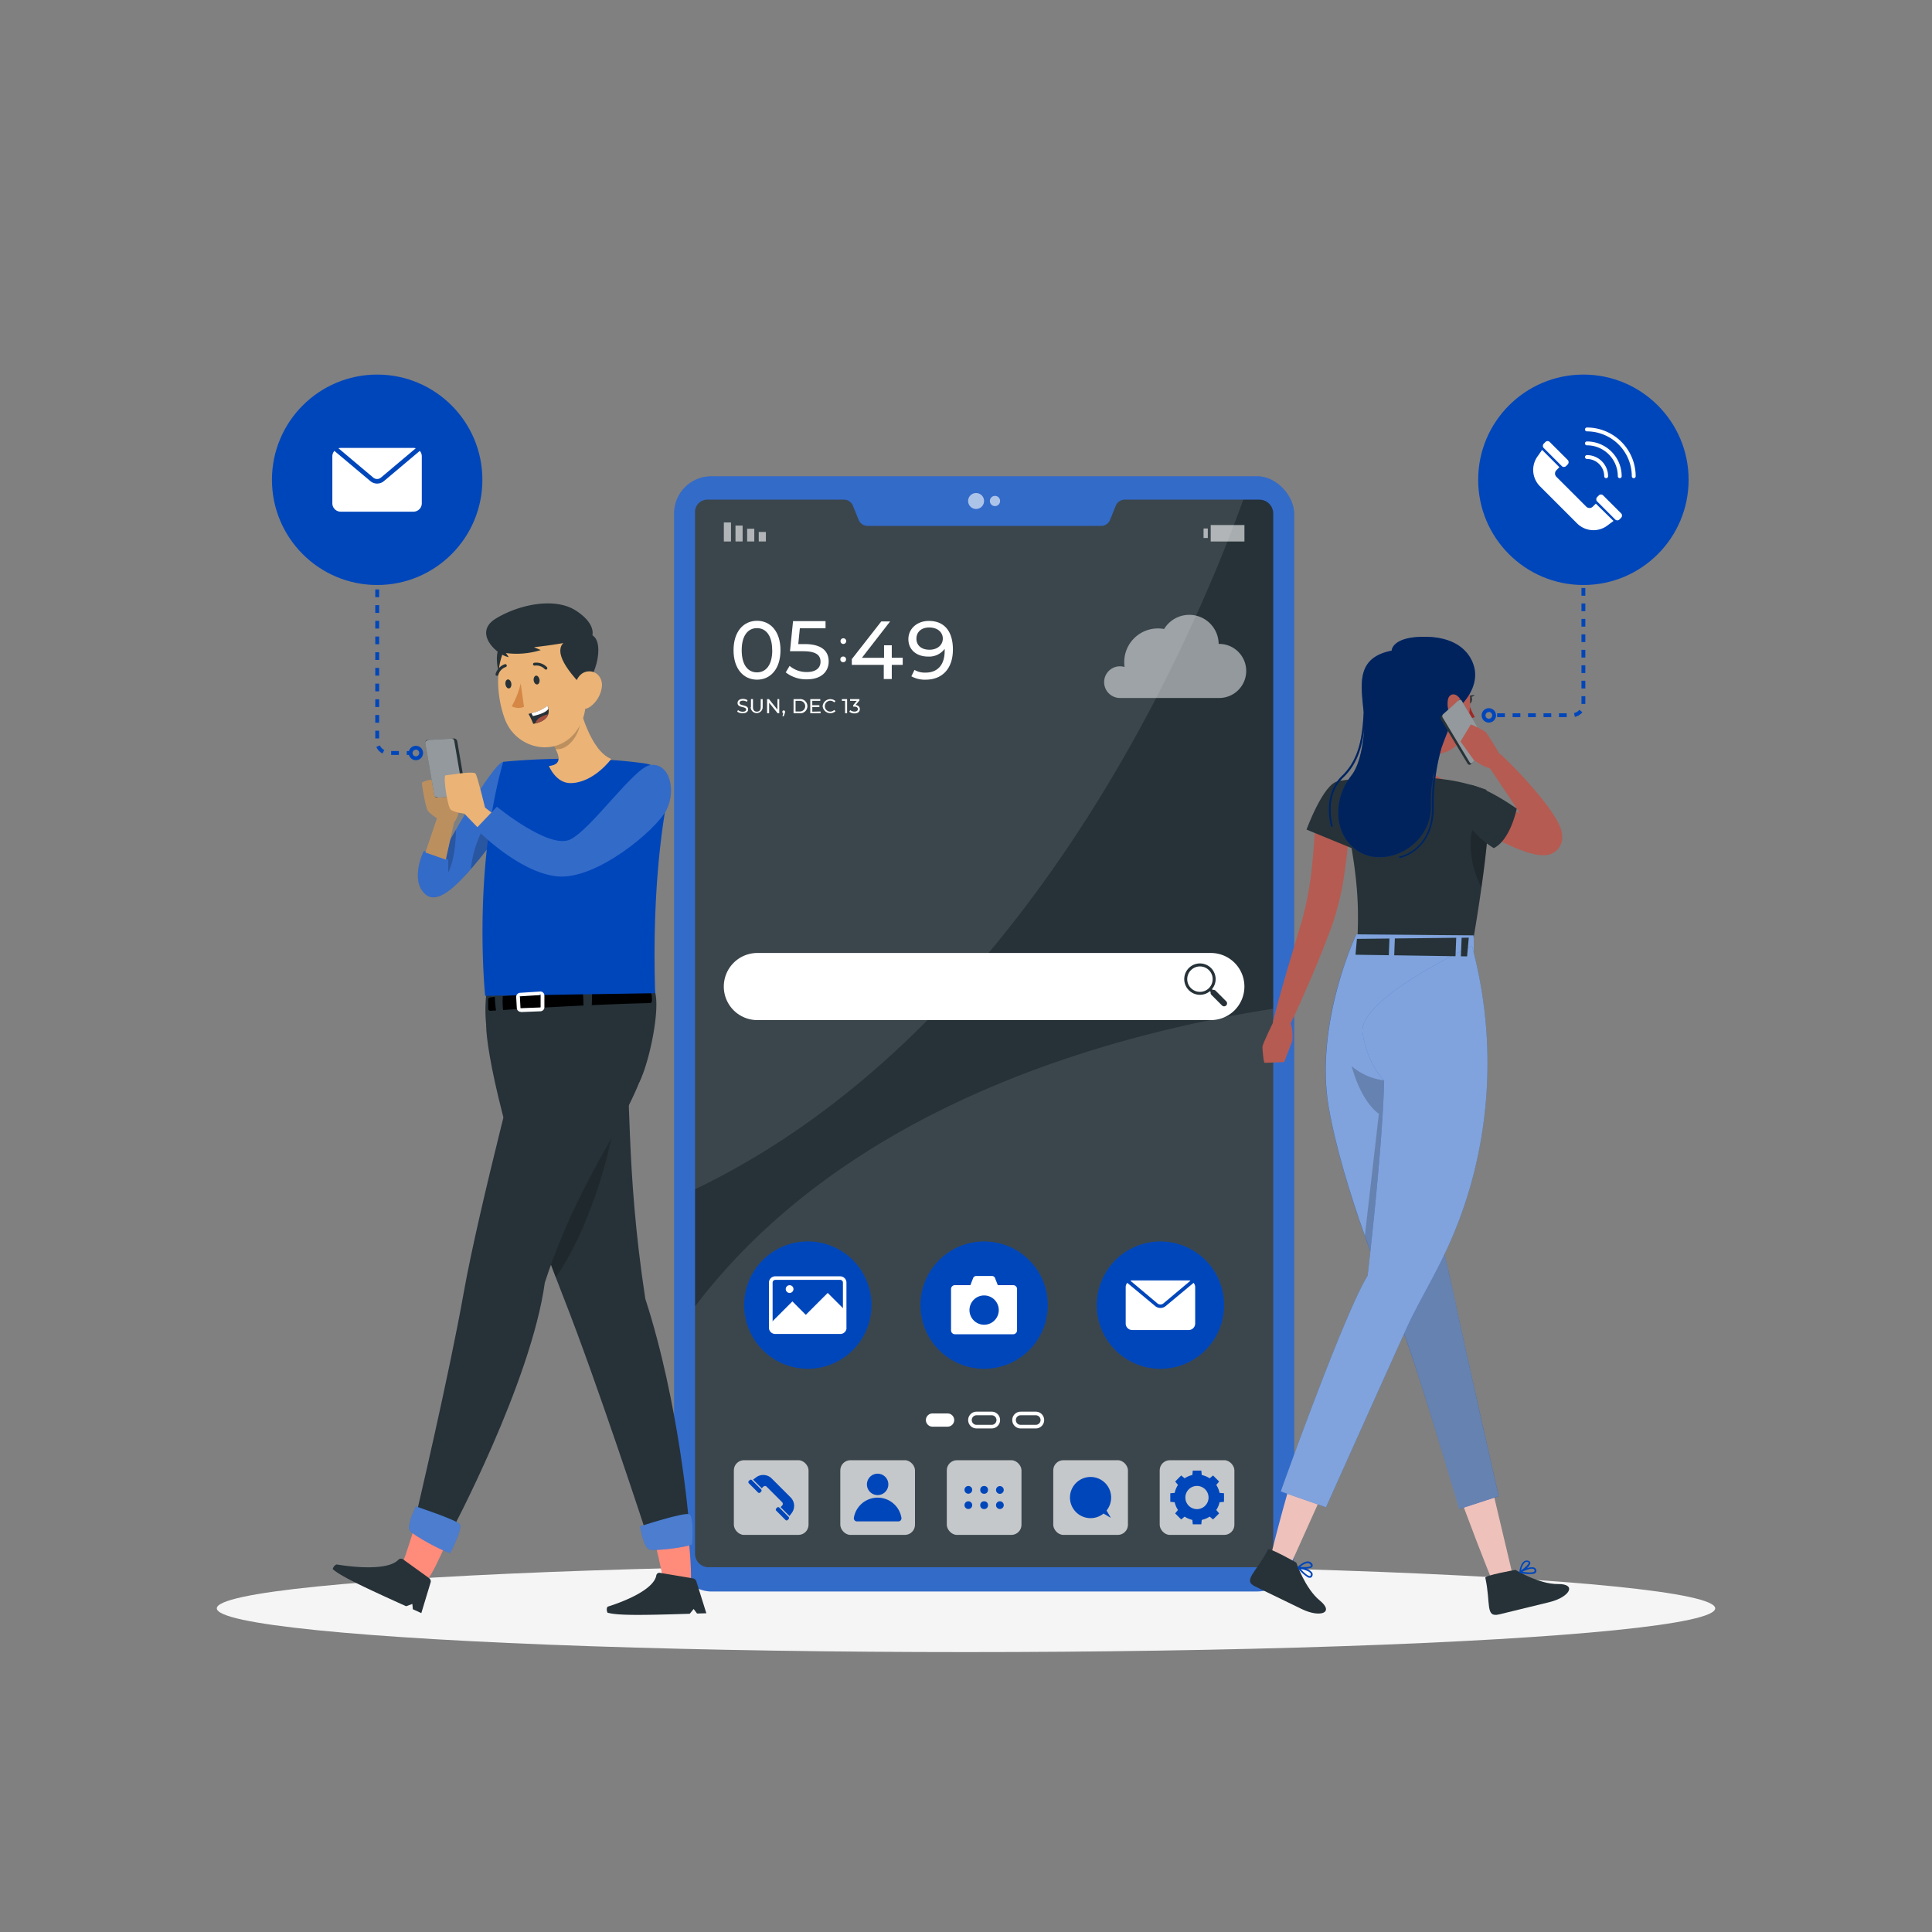 <svg xmlns="http://www.w3.org/2000/svg" viewBox="0 0 500 500"><rect x="0" y="0" width="500" height="500" fill="#808080" stroke="none"/><g id="freepik--Shadow--inject-15"><ellipse id="freepik--path--inject-15" cx="250" cy="416.24" rx="193.89" ry="11.32" style="fill:#f5f5f5"></ellipse></g><g id="freepik--Device--inject-15"><rect x="174.46" y="123.26" width="160.46" height="288.61" rx="9.61" style="fill:#0046BB"></rect><rect x="174.46" y="123.26" width="160.46" height="288.61" rx="9.61" style="fill:#fff;isolation:isolate;opacity:0.2"></rect><path d="M329.51,132.92V401.67a3.94,3.94,0,0,1-4,3.93H183.44a3.51,3.51,0,0,1-3.56-3.6V132.61a3.17,3.17,0,0,1,3.05-3.3h35.52a2.49,2.49,0,0,1,2.29,1.6l1.47,3.61a2.48,2.48,0,0,0,2.28,1.58H285a2.48,2.48,0,0,0,2.28-1.55l1.47-3.64a2.5,2.5,0,0,1,2.29-1.6h35A3.59,3.59,0,0,1,329.51,132.92Z" style="fill:#263238"></path><path d="M321.76,129.31C308.52,166,265.45,266.69,179.88,307.77V132.61a3.17,3.17,0,0,1,3.05-3.3h35.52a2.49,2.49,0,0,1,2.29,1.6l1.47,3.61a2.48,2.48,0,0,0,2.28,1.58H285a2.48,2.48,0,0,0,2.28-1.55l1.47-3.64a2.5,2.5,0,0,1,2.29-1.6Z" style="fill:#fff;opacity:0.1"></path><path d="M329.51,261.06V401.67a3.94,3.94,0,0,1-4,3.93H183.44a3.51,3.51,0,0,1-3.56-3.6V338.09C219.41,286.06,287.34,267.62,329.51,261.06Z" style="fill:#fff;opacity:0.1"></path><path d="M254.67,129.66a2.06,2.06,0,1,1-2.06-2.06A2.05,2.05,0,0,1,254.67,129.66Z" style="fill:#fff;isolation:isolate;opacity:0.6"></path><path d="M258.82,129.66a1.32,1.32,0,1,1-1.31-1.32A1.31,1.31,0,0,1,258.82,129.66Z" style="fill:#fff;isolation:isolate;opacity:0.6"></path><rect x="300.13" y="377.9" width="19.33" height="19.33" rx="2.62" style="fill:#fff;opacity:0.7"></rect><rect x="272.58" y="377.9" width="19.33" height="19.33" rx="2.62" style="fill:#fff;opacity:0.7"></rect><rect x="245.03" y="377.9" width="19.33" height="19.33" rx="2.62" style="fill:#fff;opacity:0.7"></rect><rect x="217.47" y="377.9" width="19.33" height="19.33" rx="2.62" style="fill:#fff;opacity:0.7"></rect><rect x="189.92" y="377.9" width="19.33" height="19.33" rx="2.62" style="fill:#fff;opacity:0.7"></rect><path d="M316.77,388.67v-2.21l-1.15-.11a5.79,5.79,0,0,0-.85-2.05l.74-.88-1.57-1.57-.88.73a6.18,6.18,0,0,0-2.05-.85l-.11-1.14h-2.21l-.11,1.14a6,6,0,0,0-2,.85l-.89-.73-1.56,1.57.73.88a6,6,0,0,0-.85,2.05l-1.14.11v2.21l1.14.11a5.85,5.85,0,0,0,.85,2l-.73.89,1.56,1.56.89-.73a5.85,5.85,0,0,0,2,.85l.11,1.14h2.21l.11-1.14a6,6,0,0,0,2.05-.85l.88.73,1.57-1.56-.74-.89a5.67,5.67,0,0,0,.85-2Zm-7,1.89a3,3,0,1,1,3-3A3,3,0,0,1,309.8,390.56Z" style="fill:#0046BB"></path><path d="M197.14,385.16l.4-.4a.62.62,0,0,1,.87,0l4,4a.63.63,0,0,1,0,.88l-.4.4,2.3,2.31.61-.81a3.09,3.09,0,0,0-.29-4l-4.93-4.93a3.09,3.09,0,0,0-4-.29l-.81.61Z" style="fill:#0046BB"></path><rect x="193.28" y="384.09" width="4.2" height="1.13" rx="0.39" transform="translate(329.22 -25.49) rotate(45)" style="fill:#0046BB"></rect><rect x="200.39" y="391.2" width="4.21" height="1.13" rx="0.39" transform="translate(336.32 -28.44) rotate(45)" style="fill:#0046BB"></rect><path d="M229.9,384.15a2.77,2.77,0,1,1-2.76-2.76A2.76,2.76,0,0,1,229.9,384.15Z" style="fill:#0046BB"></path><path d="M232.48,393.74a.81.81,0,0,0,.81-.94,6.24,6.24,0,0,0-12.31,0,.82.82,0,0,0,.81.94Z" style="fill:#0046BB"></path><path d="M286,383.79a5.33,5.33,0,1,0-.41,7.92l1.9,1.11-1.11-1.9A5.34,5.34,0,0,0,286,383.79Z" style="fill:#0046BB"></path><path d="M250.61,384.57a1,1,0,1,0,1,1A1,1,0,0,0,250.61,384.57Z" style="fill:#0046BB"></path><circle cx="254.69" cy="385.58" r="1.01" style="fill:#0046BB"></circle><path d="M258.77,386.6a1,1,0,1,0,0-2,1,1,0,0,0,0,2Z" style="fill:#0046BB"></path><path d="M250.61,388.53a1,1,0,1,0,1,1A1,1,0,0,0,250.61,388.53Z" style="fill:#0046BB"></path><circle cx="254.69" cy="389.54" r="1.01" style="fill:#0046BB"></circle><path d="M258.77,388.53a1,1,0,0,0,0,2,1,1,0,1,0,0-2Z" style="fill:#0046BB"></path><path d="M245.24,369.22h-3.91a1.71,1.71,0,0,1-1.71-1.71h0a1.71,1.71,0,0,1,1.71-1.71h3.91a1.72,1.72,0,0,1,1.71,1.71h0A1.72,1.72,0,0,1,245.24,369.22Z" style="fill:#fff"></path><path d="M256.65,369.68h-3.92a2.17,2.17,0,0,1,0-4.34h3.92a2.17,2.17,0,0,1,0,4.34Zm-3.92-3.41a1.24,1.24,0,1,0,0,2.48h3.92a1.24,1.24,0,0,0,0-2.48Z" style="fill:#fff"></path><path d="M268.06,369.68h-3.92a2.17,2.17,0,0,1,0-4.34h3.92a2.17,2.17,0,0,1,0,4.34Zm-3.92-3.41a1.24,1.24,0,0,0,0,2.48h3.92a1.24,1.24,0,0,0,0-2.48Z" style="fill:#fff"></path><path d="M313.37,264H196a8.68,8.68,0,0,1-8.68-8.68h0a8.69,8.69,0,0,1,8.68-8.69H313.37a8.68,8.68,0,0,1,8.68,8.69h0A8.68,8.68,0,0,1,313.37,264Z" style="fill:#fff"></path><path d="M312.87,251.07a3.29,3.29,0,1,0,0,4.66A3.3,3.3,0,0,0,312.87,251.07Z" style="fill:none"></path><path d="M313.42,250.53a4.06,4.06,0,1,0-.3,6l.21.21a.73.73,0,0,0,.18.73l2.74,2.74a.77.77,0,0,0,1.09,0,.76.76,0,0,0,0-1.08l-2.74-2.74a.77.77,0,0,0-.73-.19l-.21-.21A4.05,4.05,0,0,0,313.42,250.53Zm-5.2,5.2a3.29,3.29,0,1,1,4.65,0A3.29,3.29,0,0,1,308.22,255.73Z" style="fill:#263238"></path><circle cx="209.06" cy="337.77" r="16.48" transform="translate(-167.7 463.64) rotate(-76.72)" style="fill:#0046BB"></circle><circle cx="254.69" cy="337.77" r="16.48" transform="translate(-164.24 279.02) rotate(-45)" style="fill:#0046BB"></circle><circle cx="300.32" cy="337.77" r="16.48" transform="translate(-106.4 140.64) rotate(-22.5)" style="fill:#0046BB"></circle><path d="M301.09,337.32l7-5.88a1.77,1.77,0,0,0-.46-.07H293a1.77,1.77,0,0,0-.46.07l7,5.88A1.21,1.21,0,0,0,301.09,337.32Z" style="fill:#fff"></path><path d="M301.69,338a2.13,2.13,0,0,1-2.74,0L291.74,332a1.69,1.69,0,0,0-.41,1.09v9.44a1.68,1.68,0,0,0,1.68,1.68h14.62a1.68,1.68,0,0,0,1.68-1.68v-9.44a1.69,1.69,0,0,0-.41-1.09Z" style="fill:#fff"></path><path d="M262.23,332.6h-4l-.72-1.84a.82.82,0,0,0-.77-.53h-4.12a.82.82,0,0,0-.77.53l-.72,1.84h-4a1,1,0,0,0-1,1v10.7a1,1,0,0,0,1,1h15.08a1,1,0,0,0,1-1v-10.7A1,1,0,0,0,262.23,332.6Zm-7.54,10.24a3.79,3.79,0,1,1,3.79-3.79A3.79,3.79,0,0,1,254.69,342.84Z" style="fill:#fff"></path><path d="M217.46,345.23H200.67A1.63,1.63,0,0,1,199,343.6V331.94a1.63,1.63,0,0,1,1.64-1.63h16.79a1.63,1.63,0,0,1,1.63,1.63V343.6a2,2,0,0,1,0,.34A1.63,1.63,0,0,1,217.46,345.23Zm-16.79-14a.71.71,0,0,0-.72.71V343.6a.71.71,0,0,0,.72.71h16.79a.71.71,0,0,0,.69-.56.47.47,0,0,0,0-.15V331.94a.71.71,0,0,0-.71-.71Z" style="fill:#fff"></path><path d="M218.61,339v4.84a1.19,1.19,0,0,1-1.15.93h-16.8a1.18,1.18,0,0,1-1.17-1.17v-1.22l5.58-5.58,3.47,3.48,5.67-5.67Z" style="fill:#fff"></path><path d="M205.35,333.61a1,1,0,1,1-1-1A1,1,0,0,1,205.35,333.61Z" style="fill:#fff"></path><path d="M189.84,168.28c0-4.85,2.59-7.62,6.08-7.62s6.07,2.77,6.07,7.62-2.6,7.62-6.07,7.62S189.84,173.13,189.84,168.28Zm10,0c0-3.81-1.62-5.72-3.94-5.72s-3.95,1.91-3.95,5.72,1.61,5.73,3.95,5.73S199.86,172.09,199.86,168.28Z" style="fill:#fff"></path><path d="M246.61,168.09c0,5.09-2.88,7.81-7.05,7.81a7.24,7.24,0,0,1-3.7-.87l.81-1.66a5.25,5.25,0,0,0,2.87.7c3,0,4.94-1.89,4.94-5.62v-.53a5,5,0,0,1-4.3,2c-3,0-5.09-1.77-5.09-4.51s2.3-4.71,5.26-4.71C244.35,160.66,246.61,163.35,246.61,168.09ZM244,165.26c0-1.53-1.24-2.87-3.55-2.87-1.94,0-3.28,1.13-3.28,2.89s1.3,2.87,3.38,2.87S244,166.9,244,165.26Z" style="fill:#fff"></path><path d="M233.62,172.07h-2.83v3.66h-2.07v-3.66h-8.27v-1.49l7.62-9.75h2.29l-7.3,9.41h5.73V167h2v3.23h2.83Z" style="fill:#fff"></path><path d="M214.46,171.18c0,2.57-1.83,4.63-5.64,4.63a8.56,8.56,0,0,1-5.47-1.8l1-1.68a6.72,6.72,0,0,0,4.47,1.59c2.25,0,3.53-1,3.53-2.66s-1.07-2.72-4.51-2.72h-3.39l.79-7.79h8.41v1.85H207l-.41,4.09h1.66C212.71,166.69,214.46,168.54,214.46,171.18Z" style="fill:#fff"></path><path d="M219,165.92a.74.74,0,1,1-.74-.74A.74.74,0,0,1,219,165.92Z" style="fill:#fff"></path><circle cx="218.22" cy="170.64" r="0.74" style="fill:#fff"></circle><path d="M190.79,184.17l.2-.41a1.87,1.87,0,0,0,1.21.43c.63,0,.9-.25.9-.57,0-.89-2.22-.33-2.22-1.69,0-.56.44-1.05,1.41-1.05a2.12,2.12,0,0,1,1.17.33l-.17.42a1.84,1.84,0,0,0-1-.3c-.63,0-.89.26-.89.58,0,.89,2.21.33,2.21,1.68,0,.56-.45,1-1.41,1A2.22,2.22,0,0,1,190.79,184.17Z" style="fill:#fff"></path><path d="M194.35,183v-2.08h.52V183c0,.81.38,1.17,1,1.17s1-.36,1-1.17v-2.06h.51V183a1.55,1.55,0,1,1-3.1,0Z" style="fill:#fff"></path><path d="M201.67,180.93v3.66h-.42l-2.2-2.73v2.73h-.53v-3.66H199l2.2,2.73v-2.73Z" style="fill:#fff"></path><path d="M203.17,184.26a1.08,1.08,0,0,1-.09.38l-.25.72h-.33l.2-.78a.32.32,0,0,1-.22-.32.35.35,0,1,1,.69,0Z" style="fill:#fff"></path><path d="M205.37,180.93h1.55a1.84,1.84,0,1,1,0,3.66h-1.55Zm1.52,3.2a1.38,1.38,0,1,0,0-2.75h-1v2.75Z" style="fill:#fff"></path><path d="M212.36,184.13v.46H209.7v-3.66h2.59v.45h-2.07v1.13h1.84V183h-1.84v1.18Z" style="fill:#fff"></path><path d="M212.9,182.76a2,2,0,0,1,3.33-1.31l-.34.33a1.41,1.41,0,1,0,0,1.95l.34.33a2,2,0,0,1-3.33-1.3Z" style="fill:#fff"></path><path d="M219.23,180.93v3.66h-.52v-3.21h-.83v-.45Z" style="fill:#fff"></path><path d="M222.53,183.51c0,.62-.45,1.12-1.38,1.12a2.12,2.12,0,0,1-1.35-.44l.24-.42a1.67,1.67,0,0,0,1.11.39c.55,0,.86-.25.86-.64s-.28-.64-.9-.64h-.3v-.37l.92-1.13H220v-.45h2.42v.35l-1,1.18C222.16,182.53,222.53,183,222.53,183.51Z" style="fill:#fff"></path><rect x="196.37" y="137.67" width="1.85" height="2.46" transform="translate(394.58 277.8) rotate(180)" style="fill:#fff;isolation:isolate;opacity:0.6"></rect><rect x="193.35" y="136.85" width="1.85" height="3.29" transform="translate(388.56 276.98) rotate(180)" style="fill:#fff;isolation:isolate;opacity:0.6"></rect><rect x="190.34" y="136.03" width="1.85" height="4.11" transform="translate(382.53 276.16) rotate(180)" style="fill:#fff;isolation:isolate;opacity:0.6"></rect><rect x="187.33" y="135.2" width="1.85" height="4.93" transform="translate(376.51 275.34) rotate(180)" style="fill:#fff;isolation:isolate;opacity:0.6"></rect><rect x="311.48" y="136.77" width="1.1" height="2.46" style="fill:#fff;isolation:isolate;opacity:0.6"></rect><rect x="313.32" y="135.87" width="8.73" height="4.26" transform="translate(635.38 276.01) rotate(180)" style="fill:#fff;isolation:isolate;opacity:0.6"></rect><path d="M285.75,176.56a4.09,4.09,0,0,1,5.29-3.94,8.83,8.83,0,0,1-.09-1.27,8.71,8.71,0,0,1,8.72-8.71,8.51,8.51,0,0,1,1.6.15,7.61,7.61,0,0,1,14.12,3.85h.13a7,7,0,1,1,0,14H289.75A4.11,4.11,0,0,1,285.75,176.56Z" style="fill:#fff;opacity:0.5"></path></g><g id="freepik--icon-2--inject-15"><path d="M385.31,187a1.86,1.86,0,1,1,1.86-1.86A1.86,1.86,0,0,1,385.31,187Zm0-2.72a.86.86,0,1,0,.86.86A.86.86,0,0,0,385.31,184.24Z" style="fill:#0046BB"></path><path d="M405.46,185.6h-2v-1h2Zm-4,0h-2v-1h2Zm-4,0h-2v-1h2Zm-4,0h-2v-1h2Zm-4,0h-2v-1h2Zm18.1-.07-.2-1a2.41,2.41,0,0,0,1.38-.84l.78.63A3.44,3.44,0,0,1,407.56,185.53Zm2.72-3.36h-1v-2h1Zm0-4h-1v-2h1Zm0-4h-1v-2h1Zm0-4h-1v-2h1Zm0-4h-1v-2h1Zm0-4h-1v-2h1Zm0-4h-1v-2h1Zm0-4h-1v-2h1Zm0-4h-1v-2h1Zm0-4h-1v-2h1Zm0-4h-1v-2h1Zm0-4h-1v-2h1Zm0-4h-1v-2h1Zm0-4h-1v-2h1Zm0-4h-1v-2h1Z" style="fill:#0046BB"></path><circle cx="409.78" cy="124.17" r="27.23" style="fill:#0046BB"></circle><path d="M413,130.34l-.79.78a1.19,1.19,0,0,1-1.69,0l-7.73-7.73a1.19,1.19,0,0,1,0-1.69l.78-.79-4.48-4.48L398,118a6,6,0,0,0,.55,7.86l9.59,9.59A6,6,0,0,0,416,136l1.57-1.18Z" style="fill:#fff"></path><rect x="412.37" y="130.22" width="8.18" height="2.2" rx="0.76" transform="translate(618.07 518.66) rotate(-135)" style="fill:#fff"></rect><rect x="398.54" y="116.39" width="8.18" height="2.2" rx="0.76" transform="translate(604.25 485.28) rotate(-135)" style="fill:#fff"></rect><path d="M415.67,123.75a.5.5,0,0,1-.5-.5,4.48,4.48,0,0,0-4.47-4.47.5.5,0,0,1-.5-.5.5.5,0,0,1,.5-.5,5.48,5.48,0,0,1,5.47,5.47A.5.5,0,0,1,415.67,123.75Z" style="fill:#fff"></path><path d="M419.19,123.75a.5.5,0,0,1-.5-.5,8,8,0,0,0-8-8,.5.5,0,0,1-.5-.5.5.5,0,0,1,.5-.5,9,9,0,0,1,9,9A.5.5,0,0,1,419.19,123.75Z" style="fill:#fff"></path><path d="M422.81,123.75a.5.5,0,0,1-.5-.5,11.63,11.63,0,0,0-11.61-11.61.5.5,0,0,1-.5-.5.5.5,0,0,1,.5-.5,12.63,12.63,0,0,1,12.61,12.61A.5.5,0,0,1,422.81,123.75Z" style="fill:#fff"></path></g><g id="freepik--character-2--inject-15"><path d="M349.16,211c0,2.53-.15,4.88-.32,7.31s-.49,4.81-.83,7.22A71.83,71.83,0,0,1,344.55,240c-1.66,4.52-3.43,8.83-5.27,13.17l-2.82,6.47c-1,2.14-1.94,4.28-3,6.4l-4.06-1.47c.56-2.29,1.2-4.55,1.8-6.82l1.93-6.77,4-13.39a85.11,85.11,0,0,0,2.38-13.08c.25-2.24.43-4.5.59-6.76s.27-4.58.36-6.74Z" style="fill:#b55b52"></path><path d="M362.07,187.2c.8,4.3,0,11.54-3,14.27,0,0,2.91,4.32,10.91,4.61,8.79.32,4.24-4.17,4.24-4.17-4.79-1.31-4.63-4.83-3.77-8.11Z" style="fill:#b55b52"></path><path d="M386.91,206.9c2.9,1.65,5.92,3.41,8.8,4.91.72.37,1.44.73,2.11,1s1.37.57,1.65.65c0,0,.09,0,.06,0h0s0,0-.1,0l-.28,0a1.91,1.91,0,0,0-.47.12,3.15,3.15,0,0,0-1.29.82,2.78,2.78,0,0,0-.5.68,2.66,2.66,0,0,0-.27.63,1.89,1.89,0,0,0-.09.45,1.73,1.73,0,0,0,0,.3c0,.3.05.36.05.33a3.81,3.81,0,0,0-.17-.6c-.11-.29-.25-.61-.41-.95-.65-1.35-1.52-2.81-2.4-4.25s-1.83-2.9-2.78-4.35l-5.83-8.7,3.27-2.82c2.63,2.48,5.1,5,7.5,7.72,1.19,1.35,2.37,2.73,3.5,4.17a44.9,44.9,0,0,1,3.29,4.65,14.17,14.17,0,0,1,.78,1.41,9.43,9.43,0,0,1,.74,1.88,5.82,5.82,0,0,1,.22,1.64,3.44,3.44,0,0,1,0,.62,4.32,4.32,0,0,1-.16.78,5,5,0,0,1-.39.93,5.07,5.07,0,0,1-.7,1,4.85,4.85,0,0,1-1.85,1.16,7,7,0,0,1-.79.19l-.61.06a3.59,3.59,0,0,1-.44,0h-.34a5,5,0,0,1-.6-.05,12.46,12.46,0,0,1-1.88-.35c-.56-.14-1.06-.29-1.55-.46-1-.32-1.87-.67-2.75-1a68,68,0,0,1-9.79-5.16Z" style="fill:#b55b52"></path><path d="M351.17,245.91,380.63,247c7.31-41.88,3.87-42.67,3.87-42.67a59.24,59.24,0,0,0-7-2l-.41-.08c-1.93-.38-2.33-.42-4.89-.75-4.37-.34-8.42-.54-13.38-.49l-.94,0c-.9,0-1.78.07-2.64.12-.58,0-1.15.07-1.69.12s-1.28.12-1.87.19c-3.15.33-5.38.73-5.38.73C351.85,226.74,351.77,234.06,351.17,245.91Z" style="fill:#263238"></path><path d="M380.61,217.33a24.45,24.45,0,0,0,2.78,12.35c1.16-8.15,1.68-13.68,1.84-17.43C383,212.3,380.78,213.38,380.61,217.33Z" style="opacity:0.2"></path><path d="M379.58,181c-.06.57.2,1.08.58,1.13s.74-.37.8-1-.2-1.08-.58-1.13S379.64,180.41,379.58,181Z" style="fill:#263238"></path><path d="M380.21,180.05l1.44-.22S380.82,180.82,380.21,180.05Z" style="fill:#263238"></path><path d="M380,181.61a16.26,16.26,0,0,0,1.68,3.95,2.51,2.51,0,0,1-2.11.11Z" style="fill:#a02724"></path><path d="M380.77,177.25a.45.45,0,0,1-.16,0,2.8,2.8,0,0,0-2.52,0,.34.34,0,0,1-.47-.12.34.34,0,0,1,.12-.47,3.54,3.54,0,0,1,3.15,0,.33.33,0,0,1,.17.45A.34.34,0,0,1,380.77,177.25Z" style="fill:#263238"></path><path d="M360.34,176.81c-.32,7.13-.6,10.14,2.62,14.25,4.83,6.19,13.71,5.26,16.16-1.57,2.2-6.15,2.34-16.78-4.34-20.53A9.55,9.55,0,0,0,360.34,176.81Z" style="fill:#b55b52"></path><path d="M365.49,349C373,377.4,387,411.11,387,411.11l4.86-1.89L377.59,349Z" style="fill:#eec1bb"></path><path d="M384.4,408.33c-.14-.64,7.81-2.05,7.81-2.05s6,3.72,11,3.67,3,3.4-2.21,4.68L388,417.8C384.32,418.71,385.87,415,384.4,408.33Z" style="fill:#263238"></path><path d="M393.33,407.08l-.08,0h0l-.05-.05h0l0-.06h0a.25.25,0,0,1,0-.08c0-.11.23-2.08,1.18-2.78a1.25,1.25,0,0,1,1-.22c.4.09.63.26.68.54s-.38,1-.93,1.46a3.23,3.23,0,0,1,1.8-.24.86.86,0,0,1,.55.43.78.78,0,0,1,0,.88,1.13,1.13,0,0,1-.64.35A10.22,10.22,0,0,1,393.33,407.08Zm.69-.31c1.27.21,2.81.29,3.1-.11,0,0,.11-.14-.05-.42a.42.42,0,0,0-.29-.22,2,2,0,0,0-1,.05A9.62,9.62,0,0,0,394,406.77Zm.57-2.35a3.47,3.47,0,0,0-.93,2c1-.73,2-1.61,1.95-2,0-.11-.22-.17-.34-.19a.81.81,0,0,0-.38,0A.85.85,0,0,0,394.59,404.42Z" style="fill:#0046BB"></path><path d="M351,241.82s-11,23.14-7.1,45,15.59,49.86,18.75,56.66,15,47.06,15,47.06l10.2-3.32s-9.12-40-12-53.88c-1.35-6.58-12.94-53.41-12.94-53.41s19.85-14.75,18.45-37.83Z" style="fill:#0046BB"></path><path d="M387.83,387.2l-10.21,3.33s-11.79-40.27-14.95-47.07c-1.63-3.5-5.52-12.63-9.45-23.65-3.69-10.38-7.42-22.43-9.3-33-3.87-21.83,7.1-45,7.1-45l30.34.26c1.41,23.09-18.45,37.83-18.45,37.83l4.5,18.28c3.42,13.93,7.65,31.32,8.44,35.13C378.71,347.24,387.83,387.2,387.83,387.2Z" style="fill:#fff;isolation:isolate;opacity:0.5"></path><path d="M341.48,360.38a451.52,451.52,0,0,0-13.11,44.44l4.95,1.65,20.73-46.09Z" style="fill:#eec1bb"></path><path d="M328.16,401c.3-.58,7.32,3.4,7.32,3.4s2.26,6.7,6.09,9.82.16,4.55-4.68,2.2l-12-5.82C321.47,409,325.05,407.09,328.16,401Z" style="fill:#263238"></path><path d="M335.83,405.77a.21.21,0,0,1,0-.07h0a.2.2,0,0,1,0-.07h0a.15.15,0,0,1,0-.07h0l.05-.07c.08-.08,1.5-1.46,2.67-1.39a1.23,1.23,0,0,1,.93.48.75.75,0,0,1,.18.84c-.21.37-.91.5-1.65.53a3.33,3.33,0,0,1,1.54,1,.92.92,0,0,1,.15.68c-.1.48-.36.64-.55.68a1.11,1.11,0,0,1-.73-.13A10.2,10.2,0,0,1,335.83,405.77Zm.73.2c.85,1,2,2,2.46,1.9,0,0,.16,0,.23-.36a.46.46,0,0,0-.08-.35,2,2,0,0,0-.78-.58A9.59,9.59,0,0,0,336.56,406Zm1.94-1.45a3.52,3.52,0,0,0-2,1c1.27.11,2.58,0,2.76-.27.05-.09-.07-.27-.14-.36a.81.81,0,0,0-.62-.33Z" style="fill:#0046BB"></path><path d="M387.83,387.2l-10.21,3.33s-11.79-40.27-14.95-47.07c-1.63-3.5-5.52-12.63-9.45-23.65l3.63-31.58s-4.34-2.54-7.05-12.32a15.76,15.76,0,0,0,8.41,3.68c1.17.07,4.65,7.51,9.2,18.6,3.42,13.93,7.65,31.32,8.44,35.13C378.71,347.24,387.83,387.2,387.83,387.2Z" style="isolation:isolate;opacity:0.2"></path><path d="M383.6,292.91a113,113,0,0,1-7.75,27.24c-4,9.37-8.49,16.27-11.73,23.38-5.72,12.58-20.95,46.55-20.95,46.55L331.45,386s16.29-45.76,22.49-55.86c0,0,3.88-32.82,4.27-50.57,0,0-4.16-3.68-5.56-12.14-1.48-8.93,28.3-22.6,28.3-22.6A116.43,116.43,0,0,1,383.6,292.91Z" style="fill:#0046BB"></path><path d="M383.6,292.91a113,113,0,0,1-7.75,27.24c-4,9.37-8.49,16.27-11.73,23.38-5.72,12.58-20.95,46.55-20.95,46.55L331.45,386s16.29-45.76,22.49-55.86c0,0,3.88-32.82,4.27-50.57,0,0-4.16-3.68-5.56-12.14-1.48-8.93,28.3-22.6,28.3-22.6A116.43,116.43,0,0,1,383.6,292.91Z" style="fill:#fff;isolation:isolate;opacity:0.5"></path><polygon points="360.82 247.23 376.68 247.47 376.87 242.7 360.99 242.87 360.82 247.23" style="fill:#263238"></polygon><polygon points="378.27 242.69 378.08 247.49 379.68 247.51 380.12 242.67 378.27 242.69" style="fill:#263238"></polygon><polygon points="359.59 242.89 351.17 242.98 350.8 247.08 359.42 247.21 359.59 242.89" style="fill:#263238"></polygon><path d="M346.34,202.18c-3.81.45-8.21,12.52-8.21,12.52l11.68,4.8S355.31,201.11,346.34,202.18Z" style="fill:#263238"></path><path d="M380.64,203.1c4.88,1.14,11.89,6.18,11.89,6.18s-1.6,8.08-5.94,10.22a23.91,23.91,0,0,1-6.32-5.68C377.32,210,380.64,203.1,380.64,203.1Z" style="fill:#263238"></path><path d="M381.65,173.31c-.47-2.79-3-8.42-12.81-8.51-8.68-.08-8.68,3.59-8.68,3.59-9.28,1.84-7.94,8.65-7.25,15.93-.32,6.75-1.27,12.3-5.62,16.5-5.22,5-2.86,12.87-2.83,13a.23.23,0,0,0,.23.16h.07a.24.24,0,0,0,.15-.3c0-.07-2.29-7.62,2.71-12.46,3.52-3.39,4.86-7.61,5.44-12.6-.18,2.74-.86,8.93-3.3,12.05-5.7,7.3-4.07,17.2,3.12,20.35s17.95-2.85,17.44-13.05a30.62,30.62,0,0,1,.91-8.21,44.29,44.29,0,0,0-.65,8.83c.26,11.12-7.95,13-8.3,13a.25.25,0,0,0-.19.28.26.26,0,0,0,.24.19h.05c.09,0,8.95-2,8.68-13.52a52.82,52.82,0,0,1,2-15A86.81,86.81,0,0,1,377.57,183S382.55,178.79,381.65,173.31Z" style="fill:#0046BB"></path><path d="M381.65,173.31c-.47-2.79-3-8.42-12.81-8.51-8.68-.08-8.68,3.59-8.68,3.59-9.28,1.84-7.94,8.65-7.25,15.93-.32,6.75-1.27,12.3-5.62,16.5-5.22,5-2.86,12.87-2.83,13a.23.23,0,0,0,.23.16h.07a.24.24,0,0,0,.15-.3c0-.07-2.29-7.62,2.71-12.46,3.52-3.39,4.86-7.61,5.44-12.6-.18,2.74-.86,8.93-3.3,12.05-5.7,7.3-4.07,17.2,3.12,20.35s17.95-2.85,17.44-13.05a30.62,30.62,0,0,1,.91-8.21,44.29,44.29,0,0,0-.65,8.83c.26,11.12-7.95,13-8.3,13a.25.25,0,0,0-.19.28.26.26,0,0,0,.24.19h.05c.09,0,8.95-2,8.68-13.52a52.82,52.82,0,0,1,2-15A86.81,86.81,0,0,1,377.57,183S382.55,178.79,381.65,173.31Z" style="isolation:isolate;opacity:0.5"></path><path d="M374.72,181.09a6.39,6.39,0,0,0,.55,3.86c.79,1.68,2.14,1.54,2.72.25s.74-3.44-.44-4.74S375,179.64,374.72,181.09Z" style="fill:#b55b52"></path><path d="M372.93,186.23a.82.82,0,0,1,.11-1l4.47-4a.52.52,0,0,1,.81.17l6.83,11.34a1,1,0,0,1-.07,1.08l-4.47,4c-.25.23-.65.07-.84-.25Z" style="fill:#263238"></path><path d="M380.3,197.21l-6.9-11.45a.69.69,0,0,1,.07-.91l3.79-3.42c.26-.23.82-.45,1-.13l6.92,11.5c.2.32-.1,1-.36,1.22L381,197.44C380.79,197.67,380.5,197.53,380.3,197.21Z" style="fill:#fff;opacity:0.5"></path><path d="M388.35,195.61s-3.4-5.86-4-6.26-3.56-2-3.73-1.8-2.64,4.34-2.64,4.34l3.41,4.76s2.56,2,4.43,2.18Z" style="fill:#b55b52"></path><path d="M329.72,264.12s-3,6.06-3,6.81.29,4.06.54,4.11,5.08-.18,5.08-.18l2.12-5.45s.31-3.27-.61-4.9Z" style="fill:#b55b52"></path></g><g id="freepik--icon-1--inject-15"><path d="M107.63,196.74a1.86,1.86,0,1,1,1.86-1.86A1.86,1.86,0,0,1,107.63,196.74Zm0-2.72a.86.86,0,1,0,.86.86A.86.86,0,0,0,107.63,194Z" style="fill:#0046BB"></path><rect x="97.11" y="125.15" width="1" height="1" style="fill:#0046BB"></rect><path d="M103.23,195.38h-2v-1h2ZM99,195a3.35,3.35,0,0,1-1.6-1.7l.91-.39a2.44,2.44,0,0,0,1.14,1.19Zm-.88-3.89h-1v-2h1Zm0-4.07h-1v-2h1Zm0-4.06h-1v-2h1Zm0-4.06h-1v-2h1Zm0-4.06h-1v-2h1Zm0-4.06h-1v-2h1Zm0-4.06h-1v-2h1Zm0-4.07h-1v-2h1Zm0-4.06h-1v-2h1Zm0-4.06h-1v-2h1Zm0-4.06h-1v-2h1Zm0-4.06h-1v-2h1Zm0-4.07h-1v-2h1Zm0-4.06h-1v-2h1Zm0-4.06h-1v-2h1Zm0-4.06h-1v-2h1Z" style="fill:#0046BB"></path><rect x="105.27" y="194.38" width="1" height="1" style="fill:#0046BB"></rect><circle cx="97.61" cy="124.17" r="27.23" style="fill:#0046BB"></circle><path d="M98.6,123.59l9-7.58a2.34,2.34,0,0,0-.59-.09H88.18a2.27,2.27,0,0,0-.59.09l9,7.58A1.53,1.53,0,0,0,98.6,123.59Z" style="fill:#fff"></path><path d="M99.37,124.5a2.72,2.72,0,0,1-3.53,0l-9.3-7.81a2.14,2.14,0,0,0-.53,1.39v12.18a2.16,2.16,0,0,0,2.17,2.16H107a2.16,2.16,0,0,0,2.16-2.16V118.08a2.13,2.13,0,0,0-.52-1.39Z" style="fill:#fff"></path></g><g id="freepik--character-1--inject-15"><path d="M130.26,197.16c-3,.47-15.27,22.9-15.27,22.9l-5.34.25s-3.66,7.43.41,11.09,11.38-5.38,20.2-17.12S130.26,197.16,130.26,197.16Z" style="fill:#0046BB"></path><path d="M130.87,213.41s0,0,0,0c-.18.28-.39.57-.61.86-3,4-5.84,7.68-8.42,10.66-5,5.76-9.1,8.87-11.78,6.46-4.07-3.66-.4-11.09-.4-11.09l5.1-.24H115s1.23-2.26,3-5.35c3.82-6.66,10.2-17.23,12.26-17.55C130.26,197.16,138.64,202.27,130.87,213.41Z" style="fill:#fff;isolation:isolate;opacity:0.2"></path><path d="M116,225.79v-3.33l-1-.45s-.12-.8-.23-1.94H115s1.23-2.26,3-5.35C117.94,222.46,116,225.79,116,225.79Z" style="isolation:isolate;opacity:0.2"></path><path d="M130.87,213.41s0,0,0,0c-.18.28-.39.57-.61.86-3,4-5.84,7.68-8.42,10.66a29.07,29.07,0,0,1,7.35-16.38A8.36,8.36,0,0,1,130.87,213.41Z" style="isolation:isolate;opacity:0.2"></path><path d="M166.88,388.38c1,4.76,4.76,18.23,4.79,21.8,3,2.93,5.86,2.87,6.9.27s-1.35-21.54-1.35-21.54Z" style="fill:#ff8b7b"></path><path d="M167,336.11c-5.29-34.79-3.4-54.15-5.67-70.52l-35.51-.21c0,6.19,4.6,31.37,20,70.33,8.84,22.45,21.38,60.9,21.38,60.9l11.06-3S175.8,363.2,167,336.11Z" style="fill:#263238"></path><path d="M143,285.31s-1.94,15.87-3.37,33.85q1.94,5.49,4.21,11.46c10-14.78,14.85-35.61,15.69-43.88Z" style="opacity:0.2"></path><path d="M157.29,415.79s11.71-3.45,12.56-8.06a.8.8,0,0,1,1-.67l8.49,1.42a1.13,1.13,0,0,1,.87.76l2.59,8.27-2.4.07-.89-1.18-1,1.24c-13,.41-18.68.45-21.29-.28C156.75,416.21,157.29,415.79,157.29,415.79Z" style="fill:#263238"></path><path d="M179.13,399.7c-2,.81-9.37,1.72-11,1.32s-2.46-6-2.46-6,11.61-3.82,12.8-3.1S179.13,399.7,179.13,399.7Z" style="fill:#0046BB"></path><path d="M179.13,399.7c-2,.81-9.37,1.72-11,1.32s-2.46-6-2.46-6,11.61-3.82,12.8-3.1S179.13,399.7,179.13,399.7Z" style="fill:#fff;opacity:0.3"></path><path d="M110.07,385.58c-1.23,4.69-5.16,17.76-6.7,21,1.41,3.95,5.16,4,7.24,2.14s8.51-18.09,8.51-18.09Z" style="fill:#ff8b7b"></path><path d="M141,331.94c10.85-33.33,27.86-47.81,27.39-66.29l-32-.27s-12.44,47-16.35,69-12.4,57.92-12.4,57.92l9,4.37S137.44,357.73,141,331.94Z" style="fill:#263238"></path><path d="M87.16,404.88s12.49,2.28,15.91-1.18a.94.94,0,0,1,1.23-.15l6.82,4.92a1,1,0,0,1,.34,1l-2.42,8-2.2-1-.12-1.37-1.62.59c-11.95-5.4-17-7.85-19-9.61C86.43,405,87.16,404.88,87.16,404.88Z" style="fill:#263238"></path><path d="M116.51,401.91c-2.11-.51-9.3-4.44-10.37-5.69s1.5-6.35,1.5-6.35,10.53,3.48,11.35,4.61S116.51,401.91,116.51,401.91Z" style="fill:#0046BB"></path><path d="M116.51,401.91c-2.11-.51-9.3-4.44-10.37-5.69s1.5-6.35,1.5-6.35,10.53,3.48,11.35,4.61S116.51,401.91,116.51,401.91Z" style="fill:#fff;opacity:0.3"></path><path d="M125.84,265.38a38.17,38.17,0,0,1,0-8c0-.84,38.95-2.43,42.19-2.31,4.05.16.6,18.69-2.58,25C137.22,281.89,126.72,270.25,125.84,265.38Z" style="fill:#263238"></path><path d="M126.84,258.15c4.42-.7,33.31-2.47,41.1-1.94a.55.55,0,0,1,.48.37,6.73,6.73,0,0,1,.28,2.51.54.54,0,0,1-.54.51c-2.74.06-17,.4-41.22,2a.56.56,0,0,1-.6-.54c0-.76,0-1.84,0-2.44A.56.56,0,0,1,126.84,258.15Z"></path><path d="M150.66,255.89c.33.59.36,5.29.36,5.29l2.07-.23s.32-4-.06-5.06A10.9,10.9,0,0,0,150.66,255.89Z" style="fill:#263238"></path><path d="M130.21,257.09a17,17,0,0,0,.08,4.85l-1.83.17s-.6-3.79-.31-4.82A4.06,4.06,0,0,1,130.21,257.09Z" style="fill:#263238"></path><path d="M167,197.6c-17.36-2.53-36.78-.44-36.78-.44-8,28.48-4.66,60.56-4.66,60.56l44-.68c-.81-25.17,1.59-42.45,3.3-51.25A7,7,0,0,0,167,197.6Z" style="fill:#0046BB"></path><path d="M113.21,201.54s-4,.46-4,1.18,1,6.53,1.64,7.28a12.49,12.49,0,0,0,2.26,1.74l-3,8.88,5.26,1.84,2.12-9.57s2.13-2.72,1-5.65S113.21,201.54,113.21,201.54Z" style="fill:#ebb376"></path><path d="M113.21,201.54s-4,.46-4,1.18,1,6.53,1.64,7.28a12.49,12.49,0,0,0,2.26,1.74l-3,8.88,5.26,1.84,2.12-9.57s2.13-2.72,1-5.65S113.21,201.54,113.21,201.54Z" style="isolation:isolate;opacity:0.2"></path><path d="M120.64,205.32a.61.61,0,0,1-.58.72l-6.87.39a.8.8,0,0,1-.81-.65l-2.3-13.45a.69.69,0,0,1,.57-.82l6.87-.39a.9.9,0,0,1,.82.74Z" style="fill:#263238"></path><path d="M117.57,191.81l2.33,13.59a.52.52,0,0,1-.5.68l-5.82.33c-.39,0-1.12-.15-1.19-.54l-2.33-13.63c-.06-.38.59-.73,1-.75l5.82-.33A.7.7,0,0,1,117.57,191.81Z" style="fill:#fff;opacity:0.5"></path><path d="M131.26,213.46,125.53,209s-1.93-8-2.45-8.78-7.06.4-7.77.44.5,8.09,1.3,8.84,3.58,1.08,3.58,1.08l6.38,6.63Z" style="fill:#ebb376"></path><path d="M148.84,178c1.12,5.88,4.07,16.31,9.35,18.42,0,0-4.53,6.2-10.55,6.25-3.82,0-5.57-4.43-5.57-4.43,3.93-.4,2.69-3.36-.08-7.18Z" style="fill:#ebb376"></path><path d="M146.05,183.33,142,191.06a18.35,18.35,0,0,1,1.73,2.8c3.79.6,7-5.21,6.29-7.74C149.77,185.08,146.67,184.2,146.05,183.33Z" style="isolation:isolate;opacity:0.2"></path><path d="M136.45,167.73c3.51,1.8,2.48,5.7-4.13,12.43-3.45-3.5-4.86-10.93-2.72-13.11S133.39,166.17,136.45,167.73Z" style="fill:#263238"></path><path d="M151.11,172.06c.62,8,1.38,12.58-2,17.19-5.14,6.92-15.38,4.67-18.37-2.95-2.67-6.84-3.23-18.71,4.05-22.92a10.88,10.88,0,0,1,16.36,8.68Z" style="fill:#ebb376"></path><path d="M139.63,175.87c.09.64-.18,1.21-.6,1.26s-.82-.41-.91-1,.17-1.21.59-1.27S139.5,175.24,139.63,175.87Z" style="fill:#263238"></path><path d="M132.33,176.9c.09.64-.18,1.21-.6,1.26s-.83-.41-.92-1.06.18-1.21.6-1.26S132.24,176.25,132.33,176.9Z" style="fill:#263238"></path><path d="M134.76,176.87a23.34,23.34,0,0,1-2.31,5.92,3.75,3.75,0,0,0,3.16.14Z" style="fill:#d58745"></path><path d="M141.31,173.29a.35.35,0,0,0,.23-.09.39.39,0,0,0,0-.54,3.78,3.78,0,0,0-3.29-1.13.37.37,0,0,0-.3.43v0a.41.41,0,0,0,.45.3h0a3,3,0,0,1,2.59.92A.41.41,0,0,0,141.31,173.29Z" style="fill:#263238"></path><path d="M128.67,174.9a.4.4,0,0,0,.31-.27,3,3,0,0,1,1.89-2,.38.38,0,0,0-.2-.74,3.8,3.8,0,0,0-2.41,2.51.38.38,0,0,0,.24.48h0A.5.5,0,0,0,128.67,174.9Z" style="fill:#263238"></path><path d="M147,165.51c-3.52,1.78-2.51,5.69,4.07,12.43,3.47-3.48,4.91-10.91,2.78-13.08S150.07,164,147,165.51Z" style="fill:#263238"></path><path d="M155.75,177.85a7.53,7.53,0,0,1-2.95,5c-2.14,1.58-4.14-.11-4.34-2.61-.18-2.27.73-5.82,3.25-6.4S156.09,175.41,155.75,177.85Z" style="fill:#ebb376"></path><path d="M153.3,164.38s1-3-4.33-6.4-14.44-1.65-20.61,2.08.47,9.61,3.29,10l-.71-1.05a21.12,21.12,0,0,0,9-.77l-1.75-.75S149.62,166.33,153.3,164.38Z" style="fill:#263238"></path><path d="M136.77,184.75a18.5,18.5,0,0,1,1.23,2.59l.5-.11c2.23-.5,3.1-1.47,3.39-2.39a3.17,3.17,0,0,0-.18-2.16,10.79,10.79,0,0,1-4.18,1.89C137.07,184.69,136.77,184.75,136.77,184.75Z" style="fill:#263238"></path><path d="M137.53,184.57l.39.75c2.1-.48,3.52-1.09,4-1.88a2.94,2.94,0,0,0-.24-.76A10.79,10.79,0,0,1,137.53,184.57Z" style="fill:#fff"></path><path d="M138.5,187.23c2.23-.5,3.1-1.47,3.39-2.39a7.47,7.47,0,0,0-2.37,1A2.79,2.79,0,0,0,138.5,187.23Z" style="fill:#a24e3f"></path><path d="M168.26,198c-4.12.6-15.22,16.58-20.66,19.25s-19-8.47-19-8.47l-5.42,5.7S134,225.72,144.14,226.8s25.76-12.1,28.34-17.2S173.28,197.3,168.26,198Z" style="fill:#0046BB"></path><path d="M168.26,198c-4.12.6-15.22,16.58-20.66,19.25s-19-8.47-19-8.47l-5.42,5.7S134,225.72,144.14,226.8s25.76-12.1,28.34-17.2S173.28,197.3,168.26,198Z" style="fill:#fff;isolation:isolate;opacity:0.2"></path><path d="M134.81,261.88a1.06,1.06,0,0,1-1.06-1l-.16-2.83h0a1.07,1.07,0,0,1,1-1.11l5.17-.33a1,1,0,0,1,.8.28,1.07,1.07,0,0,1,.33.77v3a1.06,1.06,0,0,1-1,1.06l-5,.2Zm-.26-3.88.15,2.82c0,.06.05.11.11.1l5-.19a.11.11,0,0,0,.1-.11v-3l-.14-.58,0,.48-5.17.33a.1.1,0,0,0-.09.11Z" style="fill:#fff"></path></g></svg>